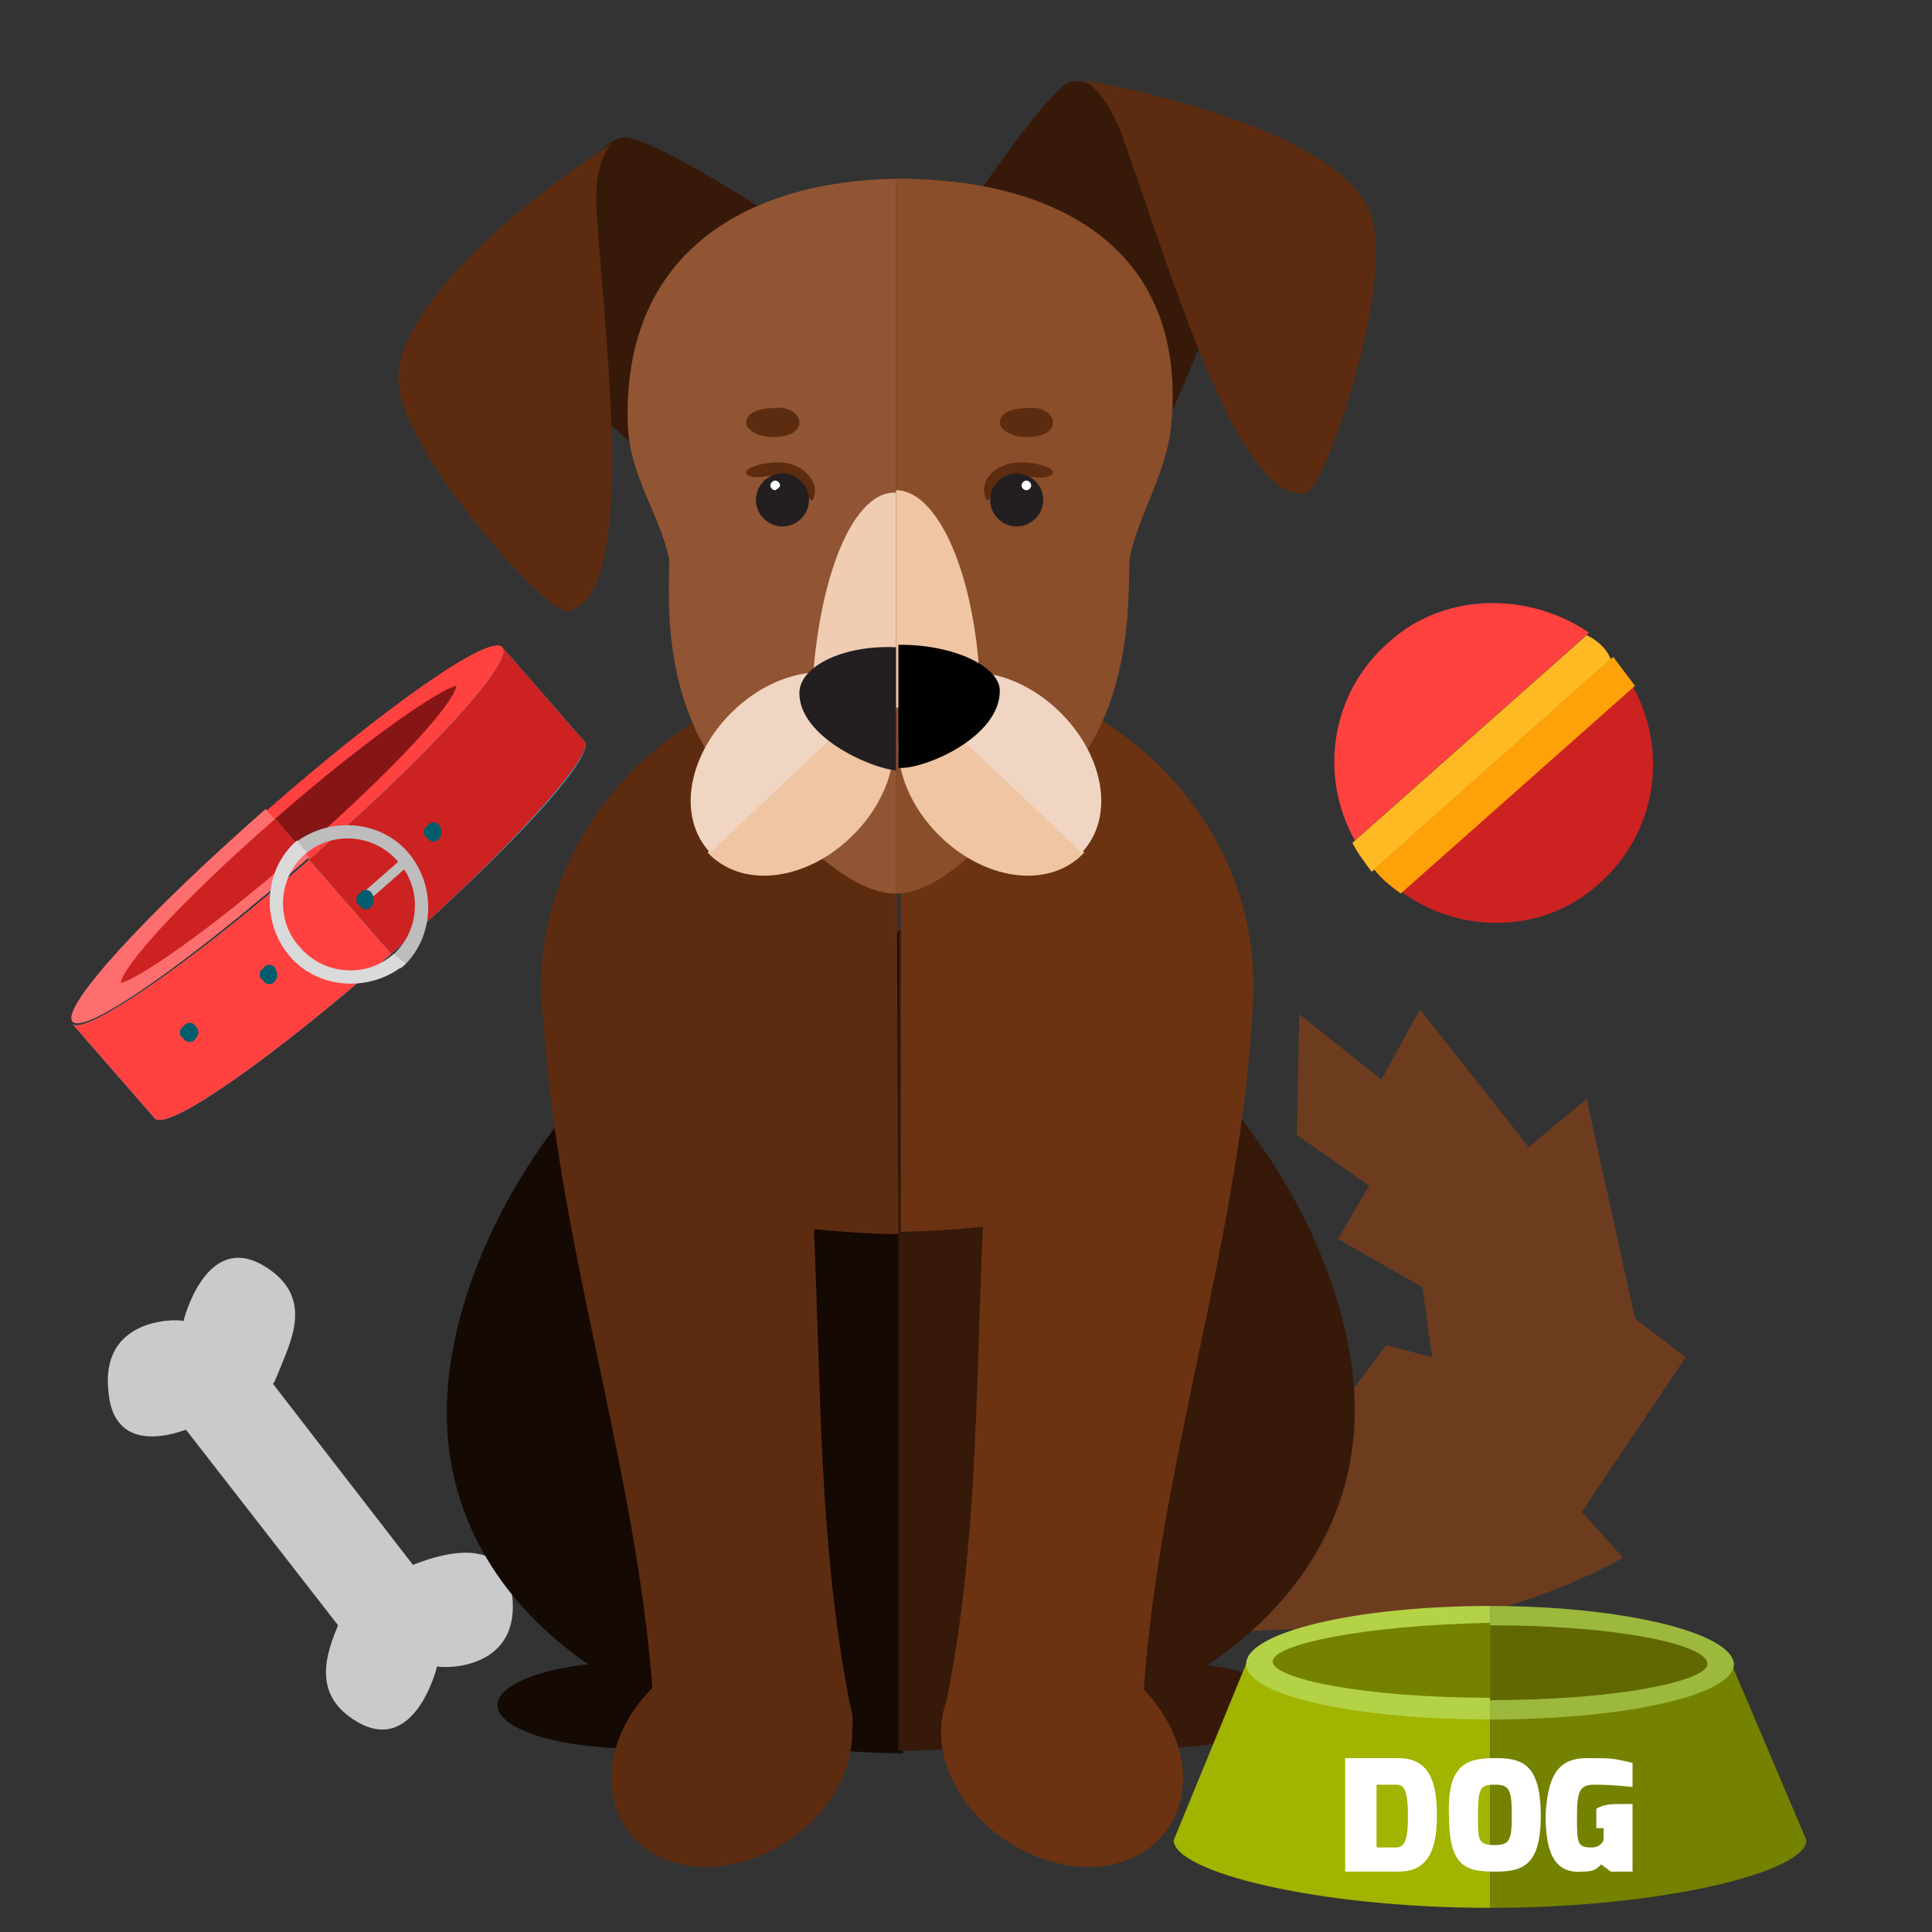 <?xml version="1.0" encoding="utf-8"?>
<!-- Generator: Adobe Illustrator 22.0.1, SVG Export Plug-In . SVG Version: 6.00 Build 0)  -->
<svg version="1.1" id="Layer_1" xmlns="http://www.w3.org/2000/svg" xmlns:xlink="http://www.w3.org/1999/xlink" x="0px" y="0px"
	 viewBox="0 0 80 80" style="enable-background:new 0 0 80 80;" xml:space="preserve">
<rect x="0" y="0" width="80" height="80" fill="#333333" stroke="none"/>
<style type="text/css">
	.st0{fill:#1ECDF5;}
	.st1{fill:#FF4140;}
	.st2{fill:#CC2221;}
	.st3{fill:#FF6E6E;}
	.st4{fill:#851615;}
	.st5{fill:#BDBDBD;}
	.st6{fill:#DADADA;}
	.st7{fill:#005D6E;}
	.st8{fill:#C9CACC;}
	.st9{opacity:0.2;fill:#C9CACC;}
	.st10{fill:#FFB923;}
	.st11{fill:#FFA108;}
	.st12{fill:#140903;}
	.st13{fill:#361909;}
	.st14{fill:#6D3C1F;}
	.st15{fill:#5D2C10;}
	.st16{fill:#6B3312;}
	.st17{fill:#915533;}
	.st18{fill:#8A4E2B;}
	.st19{fill:#F0CDB2;}
	.st20{fill:#F0C5A3;}
	.st21{fill:#F0D6C2;}
	.st22{fill:#231F20;}
	.st23{fill:#FFFFFF;}
	.st24{fill:#A1B400;}
	.st25{fill:#748200;}
	.st26{fill:#B3D246;}
	.st27{fill:#9CB83D;}
	.st28{fill:#616801;}
</style>
<g>
	<g>
		<path class="st0" d="M12.8,35.6c-4.9,4.3-9.3,7.3-9.8,6.8l3.4,3.9c0.5,0.6,4.9-2.5,9.8-6.8c4.9-4.3,8.5-8.2,8-8.8l-3.4-3.9
			C21.3,27.3,17.7,31.3,12.8,35.6z"/>
		<g>
			<path class="st1" d="M3,42.4l3.4,3.9c0.5,0.6,4.9-2.5,9.8-6.8l0,0l-3.4-3.9C7.9,39.9,3.5,42.9,3,42.4z"/>
			<path class="st2" d="M24.2,30.7l-3.4-3.9c0.5,0.6-3.1,4.5-8,8.8h0l3.4,3.9C21.1,35.2,24.7,31.2,24.2,30.7z"/>
		</g>
		<g>
			<path class="st1" d="M12.8,35.6c4.9-4.3,8.5-8.2,8-8.8c-0.5-0.6-4.9,2.5-9.8,6.8h0L12.8,35.6L12.8,35.6z"/>
			<path class="st3" d="M11,33.5c-4.9,4.3-8.5,8.2-8,8.8c0.5,0.6,4.9-2.5,9.8-6.8L11,33.5z"/>
		</g>
		<g>
			<path class="st4" d="M12.5,35.2c4-3.5,6.3-6.1,6.4-6.8c-0.6,0.1-3.5,2-7.5,5.5l0,0L12.5,35.2L12.5,35.2z"/>
			<path class="st2" d="M5,40.7c0.6-0.1,3.5-2,7.5-5.5l-1.1-1.3C7.4,37.4,5.1,40,5,40.7z"/>
		</g>
		<g>
			<path class="st5" d="M12.6,35.4c1.1-1,2.9-0.9,3.9,0.3c1,1.1,0.9,2.9-0.3,3.9l0,0l0.4,0.5c1.4-1.2,1.5-3.4,0.3-4.8
				c-1.2-1.4-3.4-1.5-4.8-0.3l0,0L12.6,35.4L12.6,35.4z"/>
			<path class="st6" d="M16.3,39.5c-1.1,1-2.9,0.9-3.9-0.3c-1-1.1-0.9-2.9,0.3-3.9l-0.4-0.5c-1.4,1.2-1.5,3.4-0.3,4.8
				c1.2,1.4,3.4,1.5,4.8,0.3v0L16.3,39.5z"/>
		</g>
		<path class="st7" d="M11.4,40.1c-0.1-0.2-0.4-0.2-0.5,0c-0.2,0.1-0.2,0.4,0,0.5c0.1,0.2,0.4,0.2,0.5,0
			C11.5,40.5,11.5,40.3,11.4,40.1z"/>
		<path class="st7" d="M18.2,34.2c-0.1-0.2-0.4-0.2-0.5,0c-0.2,0.1-0.2,0.4,0,0.5c0.1,0.2,0.4,0.2,0.5,0
			C18.3,34.6,18.3,34.3,18.2,34.2z"/>
		<path class="st7" d="M8.1,42.5c-0.1-0.2-0.4-0.2-0.5,0c-0.2,0.1-0.2,0.4,0,0.5c0.1,0.2,0.4,0.2,0.5,0C8.2,42.9,8.3,42.7,8.1,42.5z
			"/>
		
			<rect x="14.8" y="36.2" transform="matrix(0.752 -0.659 0.659 0.752 -20.017 19.548)" class="st5" width="2.5" height="0.4"/>
		<path class="st7" d="M15.4,37c-0.1-0.2-0.4-0.2-0.5,0c-0.2,0.1-0.2,0.4,0,0.5c0.1,0.2,0.4,0.2,0.5,0C15.5,37.4,15.5,37.1,15.4,37z
			"/>
	</g>
	<g>
		<path class="st8" d="M7.7,59.2l6.3,8.1c-0.5,1.2-1.1,2.9,0.8,4c2.4,1.4,3.3-2.3,3.3-2.3c0.4,0.1,3.5,0.1,3.1-3
			c-0.3-2.3-2.6-1.8-4.1-1.2l-5.8-7.5c0.1-0.1,0.1-0.2,0.2-0.4c0.5-1.3,1.6-3.2-0.6-4.5c-2.4-1.4-3.3,2.3-3.3,2.3
			c-0.4-0.1-3.5-0.1-3.1,3C4.7,59.7,6.3,59.7,7.7,59.2z"/>
		<path class="st9" d="M7.7,59.2l6.3,8.1c-0.5,1.2-1.1,2.9,0.8,4c2.4,1.4,3.3-2.3,3.3-2.3c0.4,0.1,3.5,0.1,3.1-3
			c-0.3-2.3-2.6-1.8-4.1-1.2l-5.8-7.5c0.1-0.1,0.1-0.2,0.2-0.4c0.5-1.3,1.6-3.2-0.6-4.5c-2.4-1.4-3.3,2.3-3.3,2.3
			c-0.4-0.1-3.5-0.1-3.1,3C4.7,59.7,6.3,59.7,7.7,59.2z"/>
		<path class="st9" d="M10.1,54c-0.6-0.3-1-0.8-0.9-1.1c0.1-0.3,0.8-0.2,1.4,0.2c0.6,0.3,1,0.8,0.9,1.1C11.4,54.4,10.7,54.3,10.1,54
			z"/>
	</g>
	<g>
		<g>
			<path class="st2" d="M66.2,36.6c2.4-2.1,2.9-5.5,1.4-8.2L58,36.9C60.4,38.7,63.9,38.7,66.2,36.6z"/>
			<path class="st1" d="M57.5,26.6c-2.4,2.1-2.9,5.5-1.4,8.2l9.7-8.6C63.3,24.5,59.8,24.5,57.5,26.6z"/>
			<g>
				<path class="st10" d="M65.7,26.3l-9.7,8.6c0.2,0.4,0.5,0.8,0.8,1.2l0,0l9.9-8.8C66.5,26.8,66.1,26.5,65.7,26.3z"/>
				<path class="st11" d="M66.8,27.2L56.9,36c0.3,0.4,0.7,0.7,1.1,1l9.7-8.6C67.4,28,67.1,27.6,66.8,27.2L66.8,27.2z"/>
			</g>
		</g>
	</g>
	<g>
		<path class="st12" d="M32,70.6c0,1-2.6,1.8-5.7,1.8c-3.2,0-5.7-0.8-5.7-1.8c0-1,2.6-1.8,5.7-1.8C29.5,68.8,32,69.6,32,70.6z"/>
		<path class="st13" d="M53.4,70.6c0,1-2.6,1.8-5.7,1.8c-3.2,0-5.7-0.8-5.7-1.8c0-1,2.6-1.8,5.7-1.8C50.9,68.8,53.4,69.6,53.4,70.6z
			"/>
		<path class="st14" d="M51.3,67.6c0.4-0.1,1.4-0.1,6.5-0.3c5-0.2,9.4-2.8,9.4-2.8l-1.7-1.9l4.3-6.4l-2.1-1.6l-2-9.1l-2.4,2
			l-4.5-5.7l-1.6,2.9l-3.4-2.7l-0.1,5l3,2.1l-1.3,2.2l3.5,2l0.4,2.9l-1.9-0.5l-2.1,2.8L52,63.1l-2.5,3.6L51.3,67.6z"/>
		<g>
			<path class="st12" d="M18.5,58.5c0,8.4,8.5,14.1,18.9,14.1v-34C27,38.5,18.5,50.1,18.5,58.5z"/>
			<path class="st13" d="M37.2,38.5v34c10.4,0,18.9-5.8,18.9-14.1C56.1,50.1,47.7,38.5,37.2,38.5z"/>
		</g>
		<g>
			<path class="st15" d="M37.1,27.5c-8.1,0-14.7,6-14.7,13.4c0,0.4,0,0.9,0.1,1.3c0.6,9.7,4.1,19.2,4.6,29c0,0.4,0.1,0.9,0.3,1.2H35
				c0.3-0.5,0.4-1.2,0.2-1.8C33.9,64,34,57.4,33.7,50.9c1.1,0.1,2.3,0.2,3.4,0.2c0,0,0.1,0,0.1,0L37.1,27.5
				C37.2,27.5,37.2,27.5,37.1,27.5z"/>
			<path class="st16" d="M51.9,40.8c0-7.4-6.5-13.3-14.6-13.4v23.6c1.2,0,2.3-0.1,3.4-0.2c-0.3,6.6-0.2,13.1-1.5,19.6
				c-0.2,0.6-0.1,1.3,0.2,1.8h7.6c0.2-0.4,0.3-0.8,0.3-1.2c0.5-10.1,4.2-19.8,4.6-29.9C51.9,41.2,51.9,40.9,51.9,40.8z"/>
		</g>
		<path class="st15" d="M32.8,76.1c-2.4,1.7-5.4,1.6-6.8-0.3c-1.4-1.9-0.6-4.8,1.8-6.6c2.4-1.7,5.4-1.6,6.8,0.3
			C36,71.5,35.2,74.4,32.8,76.1z"/>
		<path class="st16" d="M41.5,76.1c2.4,1.7,5.4,1.6,6.8-0.3c1.4-1.9,0.6-4.8-1.8-6.6c-2.4-1.7-5.4-1.6-6.8,0.3
			C38.2,71.5,39.1,74.4,41.5,76.1z"/>
		<g>
			<path class="st13" d="M31.8,8.8c0,0-4.9-3.2-6-3.1c-0.6,0-1.4,1.1-1.4,1.1l-3.6,6.7l5.6,5.1L31.8,8.8z"/>
			<path class="st15" d="M25.4,5.9c0,0-0.1,0.1-0.2,0.2c-0.2,0.3-0.6,1-0.5,2.7c0.4,5.6,1.7,16-1.2,16.5c-0.8,0.2-6.7-6.4-7-9.4
				C16.3,13.4,19.9,9.5,25.4,5.9z"/>
		</g>
		<g>
			<path class="st13" d="M40.1,8.6c0,0,3.3-4.9,4.2-5.2c0.6-0.2,1.8,0.5,1.8,0.5l6,4.7l-3.5,8.3L40.1,8.6z"/>
			<path class="st15" d="M44.8,3.3c0,0,0.1,0,0.2,0.1c0.3,0.2,0.9,0.7,1.5,2.3c1.9,5.3,4.8,15.3,7.6,14.7c0.8-0.2,3.6-8.6,2.7-11.4
				C56.1,6.6,51.3,4.5,44.8,3.3z"/>
		</g>
		<g>
			<path class="st17" d="M26,17.7c0.1,2,1.3,3.6,1.7,5.4C27.8,24,27,29.6,31,33.2c0.5,0.5,1.1,0.7,1.9,1.4c1.2,1,2.7,2.4,4.2,2.4
				V7.4C31,7.5,25.7,10.4,26,17.7z"/>
			<path class="st18" d="M37.2,7.4c0,0-0.1,0-0.1,0V37c0,0,0,0,0,0c1.7,0,3.4-1.9,4.5-2.9c0.6-0.6,0.7-0.2,1.2-0.6
				c4.6-3.5,3.8-9.6,4-10.5c0.4-1.8,1.5-3.4,1.7-5.4C49.2,10.1,43.5,7.4,37.2,7.4z"/>
		</g>
		<g>
			<path class="st19" d="M33.6,29.4h3.5v-9C35.2,20.3,33.7,24.4,33.6,29.4z"/>
			<path class="st20" d="M37.1,20.3v9h3.5C40.6,24.4,39,20.3,37.1,20.3z"/>
		</g>
		<g>
			<g>
				<path class="st20" d="M29.3,35.3c1.4,1.5,4,1.2,5.9-0.6c1.9-1.8,2.4-4.4,1-5.9L29.3,35.3z"/>
				<path class="st21" d="M36.3,28.8c-1.4-1.5-4-1.2-5.9,0.6c-1.9,1.8-2.4,4.4-1,5.9l0,0L36.3,28.8L36.3,28.8z"/>
			</g>
		</g>
		<g>
			<g>
				<path class="st20" d="M44.9,35.3c-1.4,1.5-4,1.2-5.9-0.6c-1.9-1.8-2.4-4.4-1-5.9L44.9,35.3z"/>
				<path class="st21" d="M37.9,28.8c1.4-1.5,4-1.2,5.9,0.6c1.9,1.8,2.4,4.4,1,5.9l0,0L37.9,28.8L37.9,28.8z"/>
			</g>
		</g>
		<g>
			<path class="st22" d="M33.1,28.7c0,1.8,2.9,3.1,4,3.2v-5.1C34.9,26.7,33.1,27.6,33.1,28.7z"/>
			<path d="M37.3,26.7c0,0-0.1,0-0.1,0v5.1c0,0,0.1,0,0.1,0c1.1,0,4.1-1.3,4.1-3.2C41.4,27.6,39.5,26.7,37.3,26.7z"/>
		</g>
		<g>
			<g>
				<path class="st15" d="M33.7,20.6c-0.2,0.5-0.2-0.6-1-0.8c-0.7-0.3-1.2,0.1-1.7-0.1c-0.5-0.3,0.9-0.7,1.7-0.5
					C33.4,19.4,33.9,20,33.7,20.6z"/>
				<g>
					<path class="st22" d="M33.5,20.7c0-0.6-0.5-1.1-1.1-1.1c-0.6,0-1.1,0.5-1.1,1.1c0,0.6,0.5,1.1,1.1,1.1
						C33,21.8,33.5,21.3,33.5,20.7z"/>
					<path class="st23" d="M32.3,20.1c0-0.1-0.1-0.2-0.2-0.2c-0.1,0-0.2,0.1-0.2,0.2c0,0.1,0.1,0.2,0.2,0.2
						C32.1,20.3,32.3,20.2,32.3,20.1z"/>
				</g>
			</g>
			<g>
				<path class="st15" d="M40.8,20.6c0.2,0.5,0.2-0.6,1-0.8s1.2,0.1,1.7-0.1c0.5-0.3-0.9-0.7-1.7-0.5S40.6,20,40.8,20.6z"/>
				<g>
					<path class="st22" d="M41,20.7c0-0.6,0.5-1.1,1.1-1.1c0.6,0,1.1,0.5,1.1,1.1c0,0.6-0.5,1.1-1.1,1.1C41.5,21.8,41,21.3,41,20.7z
						"/>
					<path class="st23" d="M42.3,20.1c0-0.1,0.1-0.2,0.2-0.2c0.1,0,0.2,0.1,0.2,0.2c0,0.1-0.1,0.2-0.2,0.2
						C42.4,20.3,42.3,20.2,42.3,20.1z"/>
				</g>
			</g>
		</g>
		<g>
			<path class="st15" d="M33.1,17.5c0,0.4-0.5,0.6-1.1,0.6c-0.6,0-1.1-0.3-1.1-0.6c0-0.4,0.5-0.6,1.1-0.6
				C32.6,16.8,33.1,17.1,33.1,17.5z"/>
			<path class="st15" d="M43.6,17.5c0,0.4-0.5,0.6-1.1,0.6c-0.6,0-1.1-0.3-1.1-0.6c0-0.4,0.5-0.6,1.1-0.6
				C43.1,16.8,43.6,17.1,43.6,17.5z"/>
		</g>
	</g>
	<g>
		<g>
			<g>
				<path class="st24" d="M51.6,68.9l-3,7.3h0c0,0,0,0,0,0c0,1.3,5.9,2.8,13.1,2.8V68.9H51.6z"/>
				<path class="st25" d="M71.7,68.9H61.7V79h0c7.2,0,13.1-1.5,13.1-2.8c0,0,0,0,0,0L71.7,68.9z"/>
			</g>
			<g>
				<path class="st26" d="M51.6,68.9c0,1.3,4.5,2.3,10.1,2.3v-4.7C56.1,66.5,51.6,67.6,51.6,68.9z"/>
				<path class="st27" d="M61.7,66.5L61.7,66.5l0,4.7h0c5.6,0,10.1-1,10.1-2.3C71.7,67.6,67.2,66.5,61.7,66.5z"/>
			</g>
			<g>
				<path class="st25" d="M52.7,68.8c0,0.7,3.7,1.5,9,1.5v-3.1C56.4,67.3,52.7,68.1,52.7,68.8z"/>
				<path class="st28" d="M61.7,67.3L61.7,67.3l0,3.1h0c5.3,0,9-0.8,9-1.5C70.7,68.1,67,67.3,61.7,67.3z"/>
			</g>
		</g>
		<g>
			<path class="st23" d="M55.7,72.8h2.2c1.3,0,1.6,1,1.6,2.4c0,1.6-0.5,2.3-1.6,2.3h-2.2V72.8z M57.8,76.5c0.4,0,0.5-0.4,0.5-1.3
				c0-1.2-0.2-1.3-0.5-1.3H57v2.6H57.8z"/>
			<path class="st23" d="M61.9,72.8c1.1,0,1.9,0.2,1.9,2.4c0,2.1-0.8,2.3-1.9,2.3c-1.2,0-1.9-0.2-1.9-2.3
				C59.9,73,60.8,72.8,61.9,72.8z M61.9,76.4c0.6,0,0.7-0.2,0.7-1.2c0-1.1-0.1-1.3-0.7-1.3c-0.6,0-0.7,0.1-0.7,1.3
				C61.2,76.2,61.2,76.4,61.9,76.4z"/>
			<path class="st23" d="M65.7,72.8c1,0,1.1,0,1.9,0.2v1c0,0-0.7-0.1-1.6-0.1c-0.6,0-0.7,0.3-0.7,1.3c0,1.1,0,1.3,0.6,1.3
				c0.4,0,0.5-0.3,0.5-0.3v-0.5h-0.3v-0.8c0.3-0.2,0.7-0.2,1.1-0.2c0.1,0,0.3,0,0.4,0v2.8h-0.9l-0.4-0.3c-0.2,0.2-0.3,0.3-0.8,0.3
				c-1.3,0.1-1.5-1.1-1.5-2.4C64.1,73.7,64.4,72.8,65.7,72.8z"/>
		</g>
	</g>
</g>
</svg>

